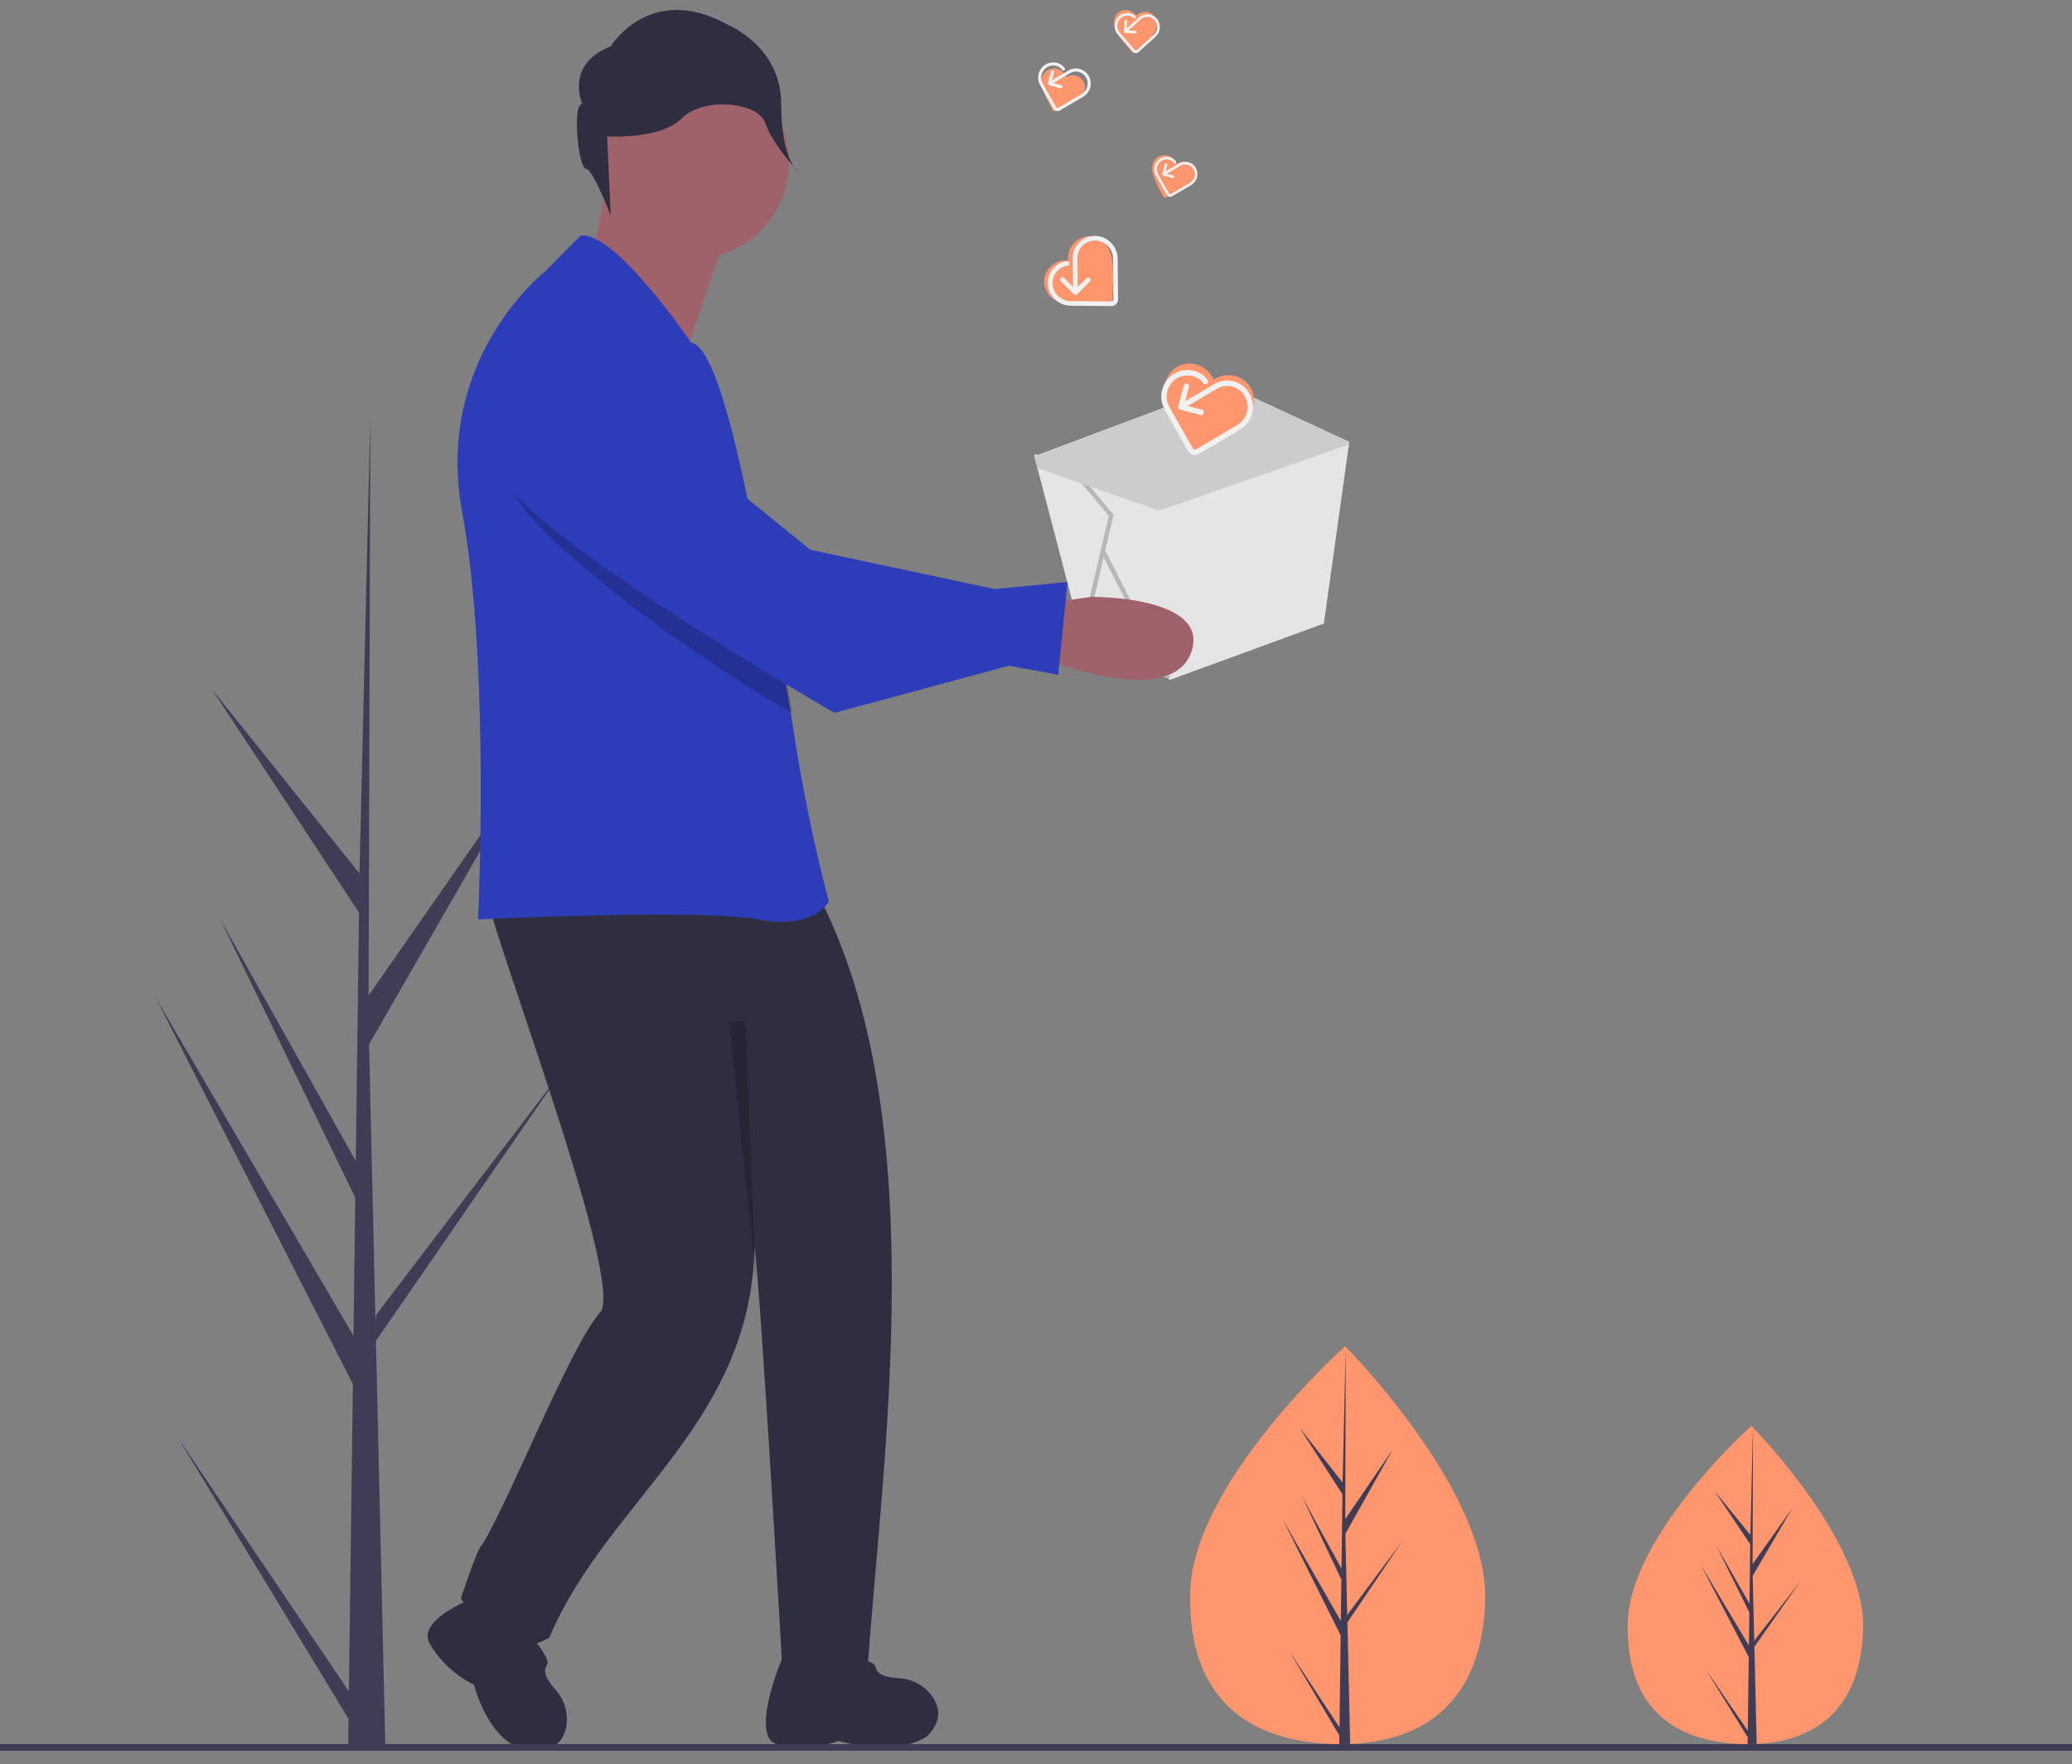 <svg width="148" height="126" viewBox="0 0 148 126" fill="none" xmlns="http://www.w3.org/2000/svg">
<rect x="0" y="0" width="148" height="126" fill="#808080" stroke="none"/>
<path d="M24.919 120.795L12.68 102.635L24.894 122.749L24.869 124.792C25.762 124.799 26.647 124.784 27.523 124.748L26.916 98.48L26.933 98.277L26.91 98.238L26.852 95.756L40.256 76.339L26.868 93.898L26.821 94.423L26.362 74.577L37.939 54.446L26.329 71.09L26.45 29.974L26.45 29.837L26.446 29.971L25.678 62.377L15.127 49.214L25.643 65.168L25.413 82.92L15.704 65.595L25.377 85.53L25.249 95.401L11.129 71.267L25.206 98.845L24.919 120.795Z" fill="#3F3D56"/>
<path d="M96.378 31.558L96.371 31.601L96.354 31.723L94.562 44.533L83.59 48.544L83.418 48.462L77.276 45.556L74.099 33.414L73.882 32.581L73.948 32.555L87.537 27.469L96.37 31.553L96.378 31.558Z" fill="#E5E5E5"/>
<path d="M83.59 48.544L77.337 45.602L73.882 32.467L73.949 32.442L82.962 36.209L83.59 48.544Z" fill="#E5E5E5"/>
<path opacity="0.2" d="M83.59 48.396L78.941 39.329L79.538 36.759L76.726 33.389L76.486 33.596L79.196 36.843L77.172 45.556L77.478 45.63L78.831 39.805L83.312 48.544L83.59 48.396Z" fill="black"/>
<path d="M96.378 31.731L96.354 31.739L82.801 36.467L74.099 33.436L73.882 32.6L73.948 32.574L87.537 27.469L96.37 31.569L96.371 31.616L96.378 31.731Z" fill="#CCCCCC"/>
<path d="M43.675 11.603L42.15 19.125L49.266 24.39L52.569 14.612L43.675 11.603Z" fill="#9F616A"/>
<path d="M49.491 18.471C53.284 18.471 56.358 15.396 56.358 11.603C56.358 7.811 53.284 4.736 49.491 4.736C45.699 4.736 42.624 7.811 42.624 11.603C42.624 15.396 45.699 18.471 49.491 18.471Z" fill="#9F616A"/>
<path d="M34.684 63.483C34.715 65.701 44.302 90.387 42.971 93.601C40.873 95.763 36.359 107.266 34.431 110.335C34.179 110.335 32.915 114.154 32.915 114.154C32.915 114.154 35.947 118.992 39.233 116.955C43.363 107.166 53.708 101.706 53.891 88.947C54.39 92.977 55.864 118.849 55.864 118.849C55.864 118.849 55.581 118.97 61.946 119.584C62.934 104.569 66.972 79.023 57.932 62.974C55.153 61.701 34.684 63.483 34.684 63.483Z" fill="#2F2E41"/>
<path d="M55.996 118.163C55.699 118.738 53.567 124.041 55.507 124.573C57.745 125.186 59.914 124.327 59.914 124.327C59.914 124.327 63.831 125.557 66.229 123.994C67.348 122.869 67.094 121.847 66.559 121.106C66.288 120.741 65.941 120.44 65.542 120.224C65.142 120.008 64.701 119.882 64.249 119.855C63.032 119.768 62.646 119.541 62.506 118.981C62.303 118.163 55.996 118.163 55.996 118.163Z" fill="#2F2E41"/>
<path d="M35.04 113.664C35.04 113.664 29.552 115.395 30.707 117.413C31.457 118.665 32.553 119.673 33.863 120.319C33.863 120.319 35.008 125.03 38.185 125.03C39.774 125.03 40.316 124.129 40.46 123.228C40.526 122.778 40.492 122.319 40.361 121.884C40.231 121.449 40.006 121.047 39.704 120.707C38.902 119.783 38.788 119.349 39.084 118.855C39.518 118.134 35.04 113.664 35.04 113.664Z" fill="#2F2E41"/>
<path d="M59.2 64.388C59.2 64.388 58.187 66.423 54.138 65.659C50.089 64.897 34.148 65.659 34.148 65.659C34.148 65.659 35.032 47.472 33.008 36.534C30.983 25.595 38.954 19.363 38.954 19.363L41.485 16.819C44.016 16.567 49.361 24.461 49.361 24.461C51.12 24.758 52.761 32.273 54.162 39.384C54.245 39.79 54.323 40.192 54.401 40.594C55.047 43.909 55.945 47.599 56.484 50.913C56.523 51.148 56.559 51.38 56.593 51.613C57.233 55.915 58.103 60.18 59.2 64.388Z" fill="#2D3CB9"/>
<path d="M41.591 7.425C41.591 7.425 40.323 4.598 43.621 3.313C43.621 3.313 46.412 -1.313 51.994 1.771C51.994 1.771 55.8 3.313 55.8 7.425C55.8 11.537 57.069 12.308 57.069 12.308C57.069 12.308 55.18 10.345 54.672 8.803C54.165 7.261 50.218 6.911 48.696 8.453C47.173 9.995 43.367 9.738 43.367 9.738L43.621 15.392C43.621 15.392 42.353 12.051 41.845 12.051C41.338 12.051 40.83 7.425 41.591 7.425Z" fill="#2F2E41"/>
<path opacity="0.2" d="M56.595 50.912C50.525 47.608 40.693 40.363 37.521 36.443C33.34 31.28 37.901 27.355 37.901 27.355C43.072 24.088 49.254 35.298 49.254 35.298L54.261 39.364C54.344 39.772 54.422 40.174 54.501 40.576C55.15 43.897 56.054 47.593 56.595 50.912Z" fill="black"/>
<path d="M74.592 47.064C74.592 47.064 83.594 50.676 85.076 46.615C86.558 42.554 77.969 42.624 77.969 42.624L74.597 43.096L74.592 47.064Z" fill="#9F616A"/>
<path d="M36.707 25.754C36.707 25.754 32.168 29.662 36.328 34.799C40.489 39.936 59.607 50.912 59.607 50.912L72.061 47.542L75.585 48.188L76.25 41.565L71.058 42.072L57.878 39.263L49.474 32.437C49.474 32.437 41.854 22.504 36.707 25.754Z" fill="#2D3CB9"/>
<path opacity="0.2" d="M53.243 72.934L53.99 91.405L52.096 72.934H53.243Z" fill="black"/>
<path d="M148 124.557H-1.52588e-05V125.03H148V124.557Z" fill="#3F3D56"/>
<path d="M85.02 113.661C84.788 121.506 89.422 124.381 95.239 124.549C95.374 124.553 95.508 124.556 95.642 124.556C95.912 124.558 96.179 124.554 96.443 124.543C101.703 124.327 105.867 121.565 106.083 114.269C106.306 106.719 96.83 96.909 96.12 96.183L96.118 96.182C96.091 96.155 96.077 96.141 96.077 96.141C96.077 96.141 85.251 105.816 85.02 113.661Z" fill="#FF966E"/>
<path d="M95.678 123.36L92.096 117.926L95.67 123.945L95.663 124.556C95.924 124.558 96.183 124.554 96.44 124.543L96.262 116.682L96.267 116.622L96.26 116.61L96.243 115.867L100.166 110.057L96.248 115.311L96.234 115.468L96.1 109.529L99.488 103.505L96.09 108.486L96.126 96.182L96.126 96.141L96.125 96.181L95.9 105.878L92.811 101.939L95.889 106.714L95.822 112.026L92.98 106.842L95.812 112.807L95.774 115.761L91.642 108.539L95.762 116.792L95.678 123.36Z" fill="#3F3D56"/>
<path d="M85.196 32.225L85.767 31.95C87.802 30.946 89.14 30.3 89.489 29.105C89.56 28.879 89.584 28.641 89.561 28.405C89.538 28.169 89.469 27.94 89.356 27.732C89.243 27.523 89.091 27.339 88.906 27.191C88.722 27.043 88.51 26.934 88.282 26.869C88.015 26.792 87.734 26.773 87.459 26.816C87.183 26.858 86.921 26.96 86.689 27.115C86.577 26.859 86.411 26.63 86.203 26.444C85.994 26.259 85.748 26.121 85.481 26.04C85.256 25.971 85.018 25.947 84.784 25.971C84.549 25.995 84.322 26.067 84.115 26.181C83.908 26.295 83.726 26.449 83.58 26.635C83.434 26.821 83.327 27.035 83.264 27.263C82.915 28.458 83.693 29.73 84.864 31.683L85.196 32.225Z" fill="#FF966E"/>
<path d="M83.147 14.147L83.435 14.03C84.462 13.601 85.137 13.325 85.345 12.752C85.387 12.643 85.406 12.527 85.403 12.411C85.399 12.295 85.372 12.181 85.324 12.076C85.275 11.971 85.206 11.876 85.121 11.798C85.035 11.72 84.935 11.66 84.826 11.622C84.698 11.576 84.561 11.559 84.425 11.571C84.289 11.583 84.157 11.625 84.039 11.694C83.992 11.565 83.918 11.448 83.822 11.351C83.726 11.254 83.61 11.18 83.482 11.132C83.374 11.091 83.259 11.073 83.143 11.077C83.028 11.082 82.914 11.11 82.809 11.16C82.705 11.209 82.611 11.279 82.534 11.366C82.456 11.452 82.397 11.553 82.359 11.663C82.15 12.237 82.491 12.882 83.002 13.872L83.147 14.147Z" fill="#FF966E"/>
<path d="M80.93 3.789L81.17 3.596C82.024 2.899 82.587 2.447 82.639 1.824C82.65 1.705 82.64 1.586 82.607 1.472C82.574 1.358 82.521 1.252 82.449 1.161C82.377 1.069 82.289 0.994 82.189 0.939C82.089 0.885 81.98 0.852 81.869 0.843C81.737 0.832 81.604 0.851 81.48 0.899C81.356 0.948 81.243 1.024 81.15 1.123C81.074 1.008 80.975 0.912 80.861 0.842C80.746 0.771 80.619 0.728 80.487 0.715C80.376 0.703 80.263 0.715 80.156 0.751C80.049 0.786 79.95 0.844 79.864 0.92C79.778 0.997 79.708 1.091 79.657 1.198C79.606 1.304 79.576 1.42 79.569 1.538C79.517 2.162 79.998 2.711 80.725 3.555L80.93 3.789Z" fill="#FF966E"/>
<path d="M82.62 1.324C82.291 0.945 81.72 0.91 81.347 1.246C81.344 1.248 80.481 2.03 80.481 2.03L80.513 1.517C80.516 1.465 80.477 1.42 80.426 1.417C80.375 1.414 80.331 1.454 80.327 1.506L80.282 2.247C80.279 2.299 80.318 2.344 80.369 2.347L81.097 2.391C81.148 2.395 81.192 2.355 81.195 2.303C81.199 2.251 81.16 2.206 81.109 2.203L80.603 2.172L81.469 1.387L81.469 1.387C81.766 1.12 82.219 1.148 82.481 1.449C82.607 1.595 82.671 1.782 82.659 1.977C82.647 2.171 82.561 2.35 82.419 2.478L81.194 3.583C81.176 3.599 81.152 3.608 81.127 3.606C81.103 3.605 81.08 3.594 81.063 3.575L80.111 2.479C80.051 2.41 79.983 2.331 79.983 2.331C79.856 2.185 79.793 1.998 79.805 1.803C79.816 1.608 79.902 1.43 80.045 1.301C80.263 1.104 80.619 1.061 80.857 1.202C80.901 1.228 80.974 1.29 80.974 1.29C81.013 1.324 81.072 1.318 81.105 1.278C81.138 1.238 81.133 1.179 81.094 1.145C81.094 1.145 81.008 1.072 80.951 1.038C80.643 0.856 80.201 0.908 79.923 1.159C79.742 1.322 79.634 1.547 79.62 1.792C79.605 2.037 79.684 2.272 79.843 2.456C79.845 2.458 79.904 2.526 79.972 2.604L80.924 3.7C80.974 3.757 81.042 3.791 81.116 3.795C81.19 3.8 81.262 3.774 81.317 3.724L82.541 2.62C82.722 2.457 82.829 2.233 82.844 1.988C82.859 1.743 82.78 1.507 82.62 1.324Z" fill="#F1F1F1"/>
<path d="M79.436 21.742L79.462 21.21C79.541 19.306 79.604 18.06 78.87 17.323C78.732 17.181 78.568 17.067 78.386 16.989C78.205 16.912 78.01 16.871 77.812 16.87C77.615 16.87 77.419 16.909 77.237 16.985C77.056 17.062 76.891 17.175 76.753 17.316C76.589 17.483 76.464 17.683 76.385 17.903C76.306 18.123 76.276 18.358 76.296 18.591C76.064 18.57 75.831 18.601 75.612 18.68C75.393 18.76 75.194 18.886 75.028 19.05C74.887 19.189 74.775 19.355 74.699 19.537C74.623 19.72 74.584 19.917 74.585 20.115C74.586 20.313 74.626 20.509 74.704 20.692C74.781 20.874 74.895 21.039 75.037 21.177C75.771 21.913 77.012 21.85 78.906 21.769L79.436 21.742Z" fill="#FF966E"/>
<path d="M75.242 7.954L75.529 7.837C76.556 7.407 77.231 7.132 77.44 6.558C77.481 6.45 77.501 6.334 77.497 6.218C77.494 6.102 77.467 5.988 77.418 5.883C77.37 5.777 77.301 5.683 77.215 5.605C77.13 5.527 77.03 5.467 76.921 5.429C76.792 5.383 76.655 5.365 76.519 5.378C76.383 5.39 76.252 5.432 76.133 5.501C76.087 5.372 76.013 5.255 75.917 5.158C75.821 5.061 75.705 4.986 75.577 4.939C75.469 4.898 75.353 4.879 75.238 4.884C75.122 4.889 75.009 4.917 74.904 4.966C74.799 5.016 74.705 5.086 74.628 5.172C74.551 5.259 74.491 5.36 74.454 5.47C74.245 6.043 74.585 6.689 75.096 7.679L75.242 7.954Z" fill="#FF966E"/>
<path d="M89.254 28.113C88.747 27.214 87.611 26.91 86.722 27.433C86.715 27.437 84.655 28.657 84.655 28.657L84.929 27.637C84.956 27.533 84.896 27.427 84.794 27.4C84.693 27.372 84.588 27.434 84.56 27.538L84.164 29.014C84.136 29.117 84.197 29.224 84.299 29.251L85.747 29.639C85.849 29.666 85.954 29.604 85.982 29.501C86.009 29.397 85.949 29.291 85.847 29.263L84.842 28.994L86.909 27.769L86.91 27.769C87.616 27.352 88.519 27.594 88.922 28.308C89.117 28.654 89.168 29.058 89.064 29.445C88.96 29.832 88.715 30.156 88.375 30.357L85.454 32.079C85.41 32.105 85.358 32.113 85.309 32.099C85.26 32.086 85.219 32.054 85.193 32.009L83.724 29.41C83.632 29.246 83.527 29.061 83.526 29.059C83.331 28.714 83.28 28.31 83.384 27.923C83.488 27.535 83.734 27.211 84.076 27.009C84.594 26.703 85.331 26.762 85.751 27.143C85.83 27.214 85.951 27.369 85.951 27.369C86.017 27.453 86.137 27.466 86.22 27.399C86.303 27.332 86.317 27.21 86.252 27.126C86.252 27.126 86.11 26.945 86.008 26.852C85.463 26.359 84.551 26.282 83.886 26.674C83.456 26.928 83.147 27.337 83.016 27.824C82.885 28.311 82.949 28.819 83.194 29.254C83.197 29.258 83.288 29.42 83.393 29.605L84.862 32.205C84.938 32.339 85.061 32.435 85.209 32.475C85.356 32.515 85.511 32.493 85.644 32.415L88.563 30.693C88.993 30.439 89.303 30.031 89.433 29.543C89.564 29.057 89.501 28.548 89.254 28.113Z" fill="#F1F1F1"/>
<path d="M78.215 16.849C77.332 16.841 76.619 17.553 76.626 18.437C76.626 18.444 76.65 20.494 76.65 20.494L76.01 19.854C75.945 19.789 75.84 19.788 75.776 19.852C75.712 19.916 75.713 20.021 75.778 20.086L76.704 21.011C76.769 21.076 76.873 21.077 76.937 21.013L77.845 20.105C77.909 20.041 77.908 19.936 77.843 19.871C77.778 19.806 77.673 19.805 77.61 19.869L76.979 20.5L76.956 18.442L76.956 18.441C76.949 17.739 77.515 17.173 78.218 17.179C78.558 17.182 78.879 17.318 79.122 17.561C79.365 17.803 79.5 18.125 79.503 18.462L79.53 21.367C79.531 21.411 79.514 21.453 79.483 21.483C79.452 21.514 79.411 21.531 79.367 21.531L76.809 21.507C76.648 21.506 76.466 21.504 76.464 21.504C76.124 21.501 75.803 21.365 75.56 21.122C75.317 20.88 75.182 20.558 75.179 20.218C75.174 19.702 75.533 19.181 75.996 19.032C76.082 19.004 76.249 18.981 76.249 18.981C76.339 18.968 76.401 18.885 76.386 18.795C76.372 18.704 76.287 18.641 76.197 18.654C76.197 18.654 76.002 18.681 75.89 18.718C75.29 18.91 74.843 19.554 74.849 20.215C74.853 20.643 75.023 21.048 75.329 21.353C75.635 21.659 76.038 21.829 76.466 21.833C76.471 21.833 76.63 21.835 76.812 21.837L79.37 21.86C79.502 21.861 79.626 21.811 79.719 21.719C79.811 21.626 79.862 21.502 79.86 21.37L79.833 18.468C79.829 18.039 79.659 17.635 79.353 17.329C79.048 17.024 78.644 16.853 78.215 16.849Z" fill="#F1F1F1"/>
<path d="M85.414 11.994C85.175 11.572 84.641 11.428 84.222 11.675C84.219 11.676 83.25 12.251 83.25 12.251L83.378 11.771C83.391 11.722 83.363 11.672 83.315 11.659C83.267 11.646 83.218 11.675 83.205 11.724L83.019 12.418C83.005 12.467 83.034 12.517 83.082 12.53L83.763 12.713C83.811 12.726 83.861 12.696 83.874 12.648C83.887 12.599 83.859 12.549 83.811 12.536L83.338 12.409L84.31 11.832L84.311 11.832C84.643 11.636 85.068 11.75 85.258 12.086C85.35 12.249 85.373 12.439 85.325 12.621C85.276 12.803 85.16 12.956 85 13.05L83.625 13.861C83.605 13.873 83.58 13.877 83.557 13.87C83.534 13.864 83.515 13.849 83.503 13.828L82.811 12.605C82.768 12.528 82.719 12.441 82.718 12.44C82.626 12.277 82.603 12.087 82.651 11.905C82.7 11.723 82.816 11.57 82.977 11.475C83.221 11.331 83.567 11.358 83.766 11.538C83.802 11.571 83.859 11.645 83.859 11.645C83.89 11.684 83.947 11.69 83.986 11.659C84.025 11.627 84.032 11.569 84.001 11.53C84.001 11.53 83.934 11.445 83.886 11.401C83.63 11.169 83.201 11.133 82.888 11.317C82.685 11.437 82.54 11.629 82.478 11.858C82.417 12.088 82.446 12.327 82.562 12.531C82.563 12.534 82.606 12.61 82.656 12.697L83.347 13.92C83.382 13.983 83.441 14.029 83.51 14.047C83.58 14.066 83.652 14.056 83.715 14.019L85.088 13.209C85.291 13.089 85.437 12.897 85.498 12.668C85.56 12.439 85.53 12.199 85.414 11.994Z" fill="#F1F1F1"/>
<path d="M77.77 5.426C77.479 4.911 76.828 4.736 76.318 5.036C76.314 5.039 75.133 5.738 75.133 5.738L75.29 5.153C75.306 5.094 75.271 5.033 75.213 5.017C75.155 5.001 75.094 5.037 75.078 5.096L74.852 5.942C74.836 6.002 74.87 6.063 74.929 6.079L75.759 6.301C75.817 6.317 75.878 6.281 75.894 6.222C75.91 6.162 75.875 6.101 75.817 6.086L75.24 5.931L76.426 5.229L76.426 5.229C76.831 4.99 77.348 5.128 77.58 5.538C77.692 5.736 77.721 5.968 77.661 6.19C77.602 6.411 77.461 6.598 77.266 6.712L75.591 7.7C75.566 7.715 75.536 7.719 75.508 7.712C75.48 7.704 75.456 7.686 75.442 7.66L74.599 6.17C74.546 6.076 74.486 5.969 74.486 5.969C74.374 5.77 74.345 5.539 74.404 5.317C74.464 5.095 74.605 4.909 74.801 4.793C75.098 4.618 75.52 4.651 75.762 4.87C75.807 4.91 75.876 5 75.876 5C75.914 5.048 75.983 5.055 76.03 5.017C76.078 4.978 76.086 4.908 76.049 4.86C76.049 4.86 75.968 4.756 75.909 4.703C75.596 4.42 75.073 4.376 74.692 4.601C74.445 4.747 74.268 4.981 74.193 5.26C74.118 5.54 74.155 5.831 74.295 6.08C74.297 6.083 74.349 6.175 74.409 6.282L75.252 7.772C75.295 7.849 75.366 7.904 75.451 7.927C75.535 7.95 75.624 7.937 75.7 7.892L77.374 6.906C77.621 6.76 77.798 6.526 77.873 6.246C77.948 5.967 77.911 5.676 77.77 5.426Z" fill="#F1F1F1"/>
<path d="M116.275 115.84C116.091 122.116 119.788 124.416 124.428 124.551C124.535 124.554 124.643 124.556 124.749 124.557C124.965 124.558 125.178 124.555 125.389 124.546C129.585 124.373 132.907 122.164 133.078 116.327C133.256 110.287 125.697 102.438 125.13 101.858L125.129 101.857C125.108 101.835 125.097 101.824 125.097 101.824C125.097 101.824 116.46 109.565 116.275 115.84Z" fill="#FF966E"/>
<path d="M124.842 123.6L121.857 119.252L124.836 124.067L124.829 124.557C125.047 124.558 125.263 124.555 125.477 124.546L125.329 118.257L125.333 118.209L125.327 118.199L125.313 117.605L128.582 112.957L125.317 117.16L125.306 117.286L125.194 112.535L128.017 107.716L125.186 111.7L125.215 101.857L125.215 101.824L125.214 101.856L125.027 109.614L122.453 106.463L125.018 110.282L124.962 114.532L122.594 110.385L124.953 115.157L124.922 117.52L121.478 111.743L124.912 118.345L124.842 123.6Z" fill="#3F3D56"/>
</svg>
